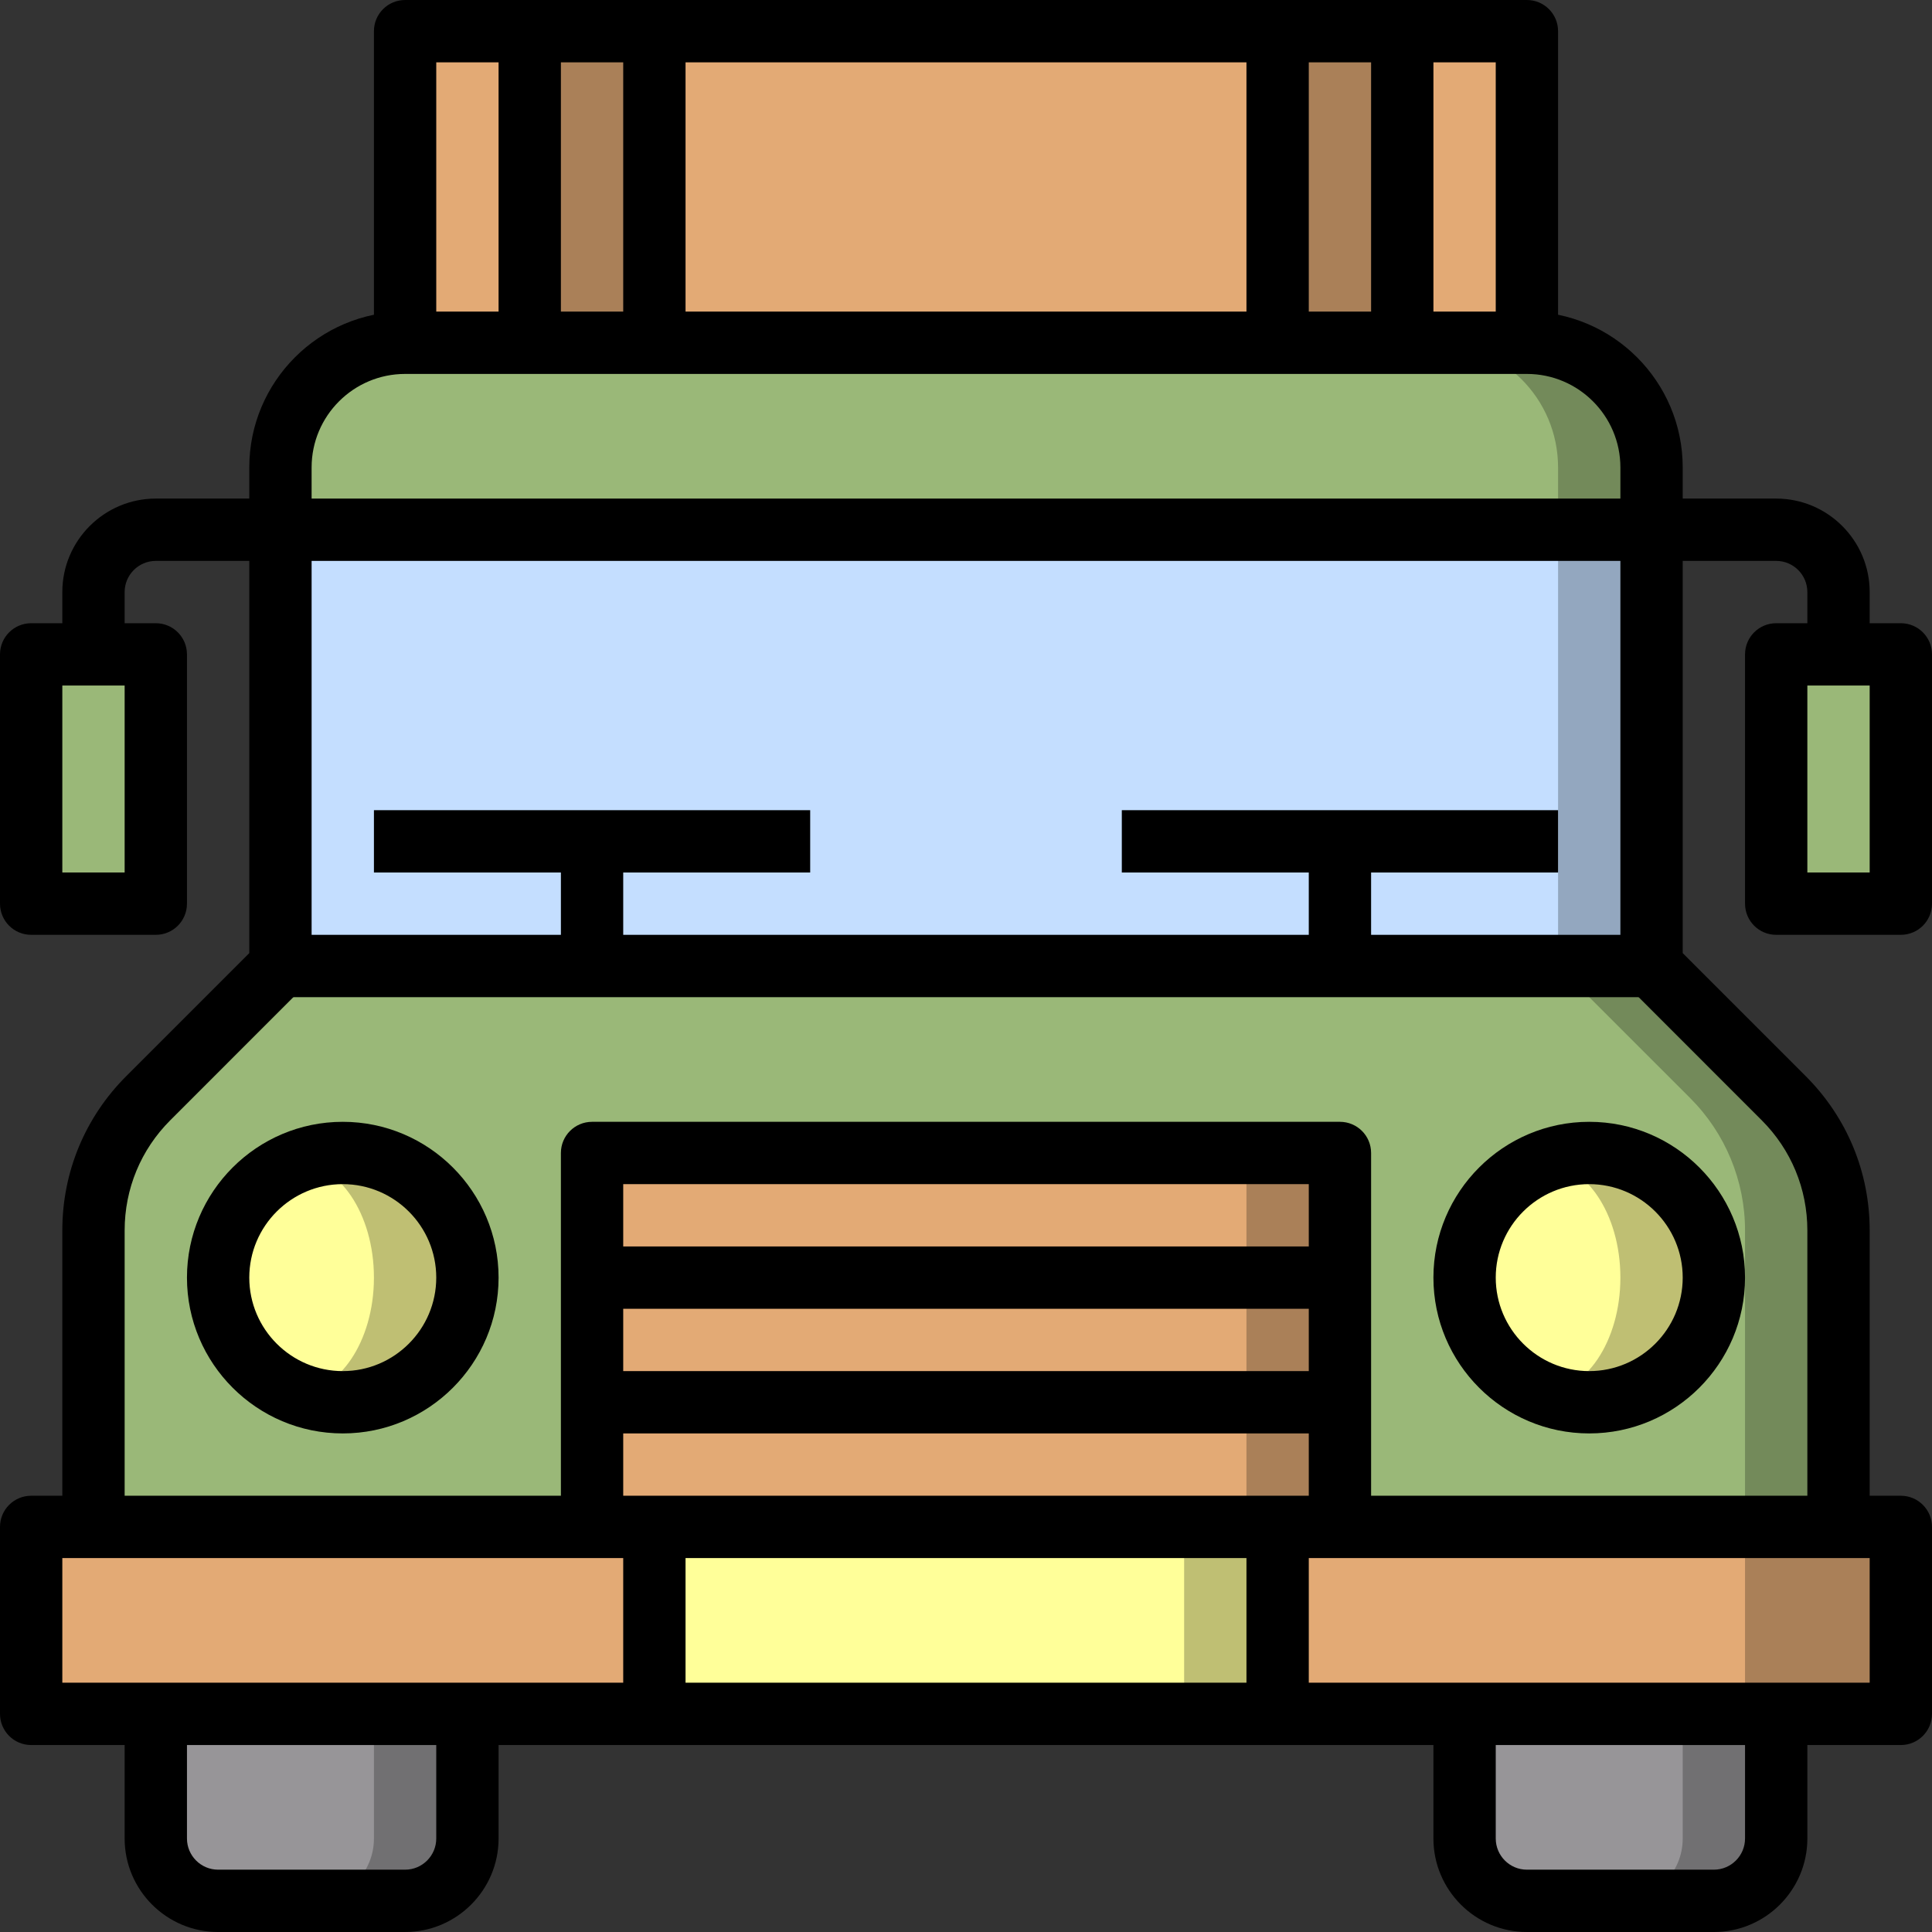 <?xml version="1.0" encoding="UTF-8"?>
<svg width="97px" height="97px" viewBox="0 0 97 97" xmlns="http://www.w3.org/2000/svg" xmlns:xlink="http://www.w3.org/1999/xlink" version="1.1">
    <rect x="0" y="0" width="97" height="97" fill="#333333" stroke="none"/>
    <g id="New-LogiTrack-Mobile-Application." stroke="none" stroke-width="1" fill="none" fill-rule="evenodd">
        <g id="2.-Dashboard" transform="translate(-113, -844)" fill-rule="nonzero">
            <g id="Group-3" transform="translate(52, 427)">
                <g id="job-1-copy-3" transform="translate(0, 371)">
                    <g id="Group">
                        <g id="truck" transform="translate(61, 46)">
                            <polygon id="Shape" fill="#AA8058" points="64.145 1.565 70.403 1.565 70.403 17.21 64.145 17.21"></polygon>
                            <polygon id="Shape" fill="#AA8058" points="26.597 1.565 32.855 1.565 32.855 17.21 26.597 17.21"></polygon>
                            <g id="Group" transform="translate(20.339, 1.565)" fill="#E3AA75">
                                <polygon id="Shape" points="0 0 6.258 0 6.258 15.645 0 15.645"></polygon>
                                <polygon id="Shape" points="50.065 0 56.323 0 56.323 15.645 50.065 15.645"></polygon>
                                <polygon id="Shape" points="12.516 0 43.806 0 43.806 15.645 12.516 15.645"></polygon>
                            </g>
                            <polygon id="Shape" fill="#9AB878" points="89.177 32.855 95.435 32.855 95.435 45.371 89.177 45.371"></polygon>
                            <polygon id="Shape" fill="#9AB878" points="1.565 32.855 7.823 32.855 7.823 45.371 1.565 45.371"></polygon>
                            <path d="M4.694,76.661 L4.694,61.775 C4.694,59.286 5.682,56.898 7.442,55.137 L14.081,48.5 L14.081,23.468 C14.081,20.012 16.883,17.21 20.339,17.21 L76.661,17.21 C80.117,17.21 82.919,20.012 82.919,23.468 L82.919,48.5 L89.558,55.138 C91.318,56.898 92.306,59.286 92.306,61.775 L92.306,76.661" id="Shape" fill="#738A5A"></path>
                            <path d="M14.081,23.468 L14.081,48.5 L7.442,55.138 C5.682,56.898 4.694,59.286 4.694,61.775 L4.694,76.577 L87.613,76.661 L87.613,61.775 C87.613,59.286 86.624,56.898 84.864,55.137 L78.226,48.5 L78.226,23.468 C78.226,20.012 75.424,17.21 71.968,17.21 L20.339,17.21 C16.883,17.21 14.081,20.012 14.081,23.468 Z" id="Shape" fill="#9AB878"></path>
                            <polygon id="Shape" fill="#AA8058" points="29.726 70.403 67.274 70.403 67.274 76.661 29.726 76.661"></polygon>
                            <polygon id="Shape" fill="#E3AA75" points="29.726 70.403 62.581 70.403 62.581 76.661 29.726 76.661"></polygon>
                            <polygon id="Shape" fill="#AA8058" points="29.726 64.145 67.274 64.145 67.274 70.403 29.726 70.403"></polygon>
                            <polygon id="Shape" fill="#E3AA75" points="29.726 64.145 62.581 64.145 62.581 70.403 29.726 70.403"></polygon>
                            <polygon id="Shape" fill="#AA8058" points="29.726 57.887 67.274 57.887 67.274 64.145 29.726 64.145"></polygon>
                            <polygon id="Shape" fill="#E3AA75" points="29.726 57.887 62.581 57.887 62.581 64.145 29.726 64.145"></polygon>
                            <polygon id="Shape" fill="#AA8058" points="1.565 76.661 95.435 76.661 95.435 86.048 1.565 86.048"></polygon>
                            <polygon id="Shape" fill="#E3AA75" points="0 76.661 87.613 76.661 87.613 86.048 0 86.048"></polygon>
                            <polygon id="Shape" fill="#BFBF73" points="32.855 76.661 64.145 76.661 64.145 86.048 32.855 86.048"></polygon>
                            <polygon id="Shape" fill="#FFFF99" points="32.855 76.661 59.452 76.661 59.452 86.048 32.855 86.048"></polygon>
                            <circle id="Oval" fill="#BFBF73" cx="79.79" cy="64.145" r="6.258"></circle>
                            <ellipse id="Oval" fill="#FFFF99" cx="77.444" cy="64.145" rx="3.911" ry="5.793"></ellipse>
                            <circle id="Oval" fill="#BFBF73" cx="17.21" cy="64.145" r="6.258"></circle>
                            <ellipse id="Oval" fill="#FFFF99" cx="14.863" cy="64.145" rx="3.911" ry="5.793"></ellipse>
                            <polygon id="Shape" fill="#93A7BF" points="14.081 26.597 82.919 26.597 82.919 48.5 14.081 48.5"></polygon>
                            <polygon id="Shape" fill="#C4DEFF" points="14.081 26.597 78.226 26.597 78.226 48.5 14.081 48.5"></polygon>
                            <path d="M86.048,95.435 L76.661,95.435 C74.933,95.435 73.532,94.035 73.532,92.306 L73.532,86.048 L89.177,86.048 L89.177,92.306 C89.177,94.035 87.777,95.435 86.048,95.435 Z" id="Shape" fill="#717072"></path>
                            <path d="M84.484,92.306 L84.484,86.048 L73.532,86.048 L73.532,92.306 C73.532,94.035 74.933,95.435 76.661,95.435 L81.355,95.435 C83.084,95.435 84.484,94.035 84.484,92.306 Z" id="Shape" fill="#979598"></path>
                            <path d="M20.339,95.435 L10.952,95.435 C9.223,95.435 7.823,94.035 7.823,92.306 L7.823,86.048 L23.468,86.048 L23.468,92.306 C23.468,94.035 22.067,95.435 20.339,95.435 Z" id="Shape" fill="#717072"></path>
                            <path d="M18.774,92.306 L18.774,86.048 L7.823,86.048 L7.823,92.306 C7.823,94.035 9.223,95.435 10.952,95.435 L15.645,95.435 C17.374,95.435 18.774,94.035 18.774,92.306 Z" id="Shape" fill="#979598"></path>
                            <path d="M20.339,97 L10.952,97 C8.364,97 6.258,94.894 6.258,92.306 L6.258,86.048 L9.387,86.048 L9.387,92.306 C9.387,93.168 10.088,93.871 10.952,93.871 L20.339,93.871 C21.202,93.871 21.903,93.168 21.903,92.306 L21.903,86.048 L25.032,86.048 L25.032,92.306 C25.032,94.894 22.926,97 20.339,97 Z" id="Shape" fill="#000000"></path>
                            <path d="M86.048,97 L76.661,97 C74.074,97 71.968,94.894 71.968,92.306 L71.968,86.048 L75.097,86.048 L75.097,92.306 C75.097,93.168 75.798,93.871 76.661,93.871 L86.048,93.871 C86.912,93.871 87.613,93.168 87.613,92.306 L87.613,86.048 L90.742,86.048 L90.742,92.306 C90.742,94.894 88.636,97 86.048,97 Z" id="Shape" fill="#000000"></path>
                            <path d="M95.435,87.613 L1.565,87.613 C0.699,87.613 0,86.912 0,86.048 L0,76.661 C0,75.798 0.699,75.097 1.565,75.097 L95.435,75.097 C96.301,75.097 97,75.798 97,76.661 L97,86.048 C97,86.912 96.301,87.613 95.435,87.613 Z M3.129,84.484 L93.871,84.484 L93.871,78.226 L3.129,78.226 L3.129,84.484 Z" id="Shape" fill="#000000"></path>
                            <polygon id="Shape" fill="#000000" points="31.29 76.661 34.419 76.661 34.419 86.048 31.29 86.048"></polygon>
                            <polygon id="Shape" fill="#000000" points="62.581 76.661 65.71 76.661 65.71 86.048 62.581 86.048"></polygon>
                            <path d="M93.871,76.661 L90.742,76.661 L90.742,61.775 C90.742,59.685 89.927,57.72 88.45,56.244 L81.813,49.606 C81.519,49.314 81.355,48.915 81.355,48.5 L81.355,23.468 C81.355,20.88 79.249,18.774 76.661,18.774 L20.339,18.774 C17.751,18.774 15.645,20.88 15.645,23.468 L15.645,48.5 C15.645,48.915 15.481,49.314 15.187,49.606 L8.55,56.244 C7.073,57.721 6.258,59.685 6.258,61.775 L6.258,76.661 L3.129,76.661 L3.129,61.775 C3.129,58.848 4.27,56.099 6.338,54.031 L12.516,47.852 L12.516,23.468 C12.516,19.154 16.025,15.645 20.339,15.645 L76.661,15.645 C80.975,15.645 84.484,19.154 84.484,23.468 L84.484,47.852 L90.662,54.032 C92.73,56.099 93.871,58.849 93.871,61.775 L93.871,76.661 Z" id="Shape" fill="#000000"></path>
                            <polygon id="Shape" fill="#000000" points="14.081 46.935 82.919 46.935 82.919 50.065 14.081 50.065"></polygon>
                            <path d="M68.839,76.661 L65.71,76.661 L65.71,59.452 L31.29,59.452 L31.29,76.661 L28.161,76.661 L28.161,57.887 C28.161,57.023 28.861,56.323 29.726,56.323 L67.274,56.323 C68.139,56.323 68.839,57.023 68.839,57.887 L68.839,76.661 Z" id="Shape" fill="#000000"></path>
                            <path d="M17.21,71.968 C12.896,71.968 9.387,68.459 9.387,64.145 C9.387,59.832 12.896,56.323 17.21,56.323 C21.523,56.323 25.032,59.832 25.032,64.145 C25.032,68.459 21.523,71.968 17.21,71.968 Z M17.21,59.452 C14.622,59.452 12.516,61.557 12.516,64.145 C12.516,66.733 14.622,68.839 17.21,68.839 C19.797,68.839 21.903,66.733 21.903,64.145 C21.903,61.557 19.797,59.452 17.21,59.452 Z" id="Shape" fill="#000000"></path>
                            <path d="M79.79,71.968 C75.477,71.968 71.968,68.459 71.968,64.145 C71.968,59.832 75.477,56.323 79.79,56.323 C84.104,56.323 87.613,59.832 87.613,64.145 C87.613,68.459 84.104,71.968 79.79,71.968 Z M79.79,59.452 C77.203,59.452 75.097,61.557 75.097,64.145 C75.097,66.733 77.203,68.839 79.79,68.839 C82.378,68.839 84.484,66.733 84.484,64.145 C84.484,61.557 82.378,59.452 79.79,59.452 Z" id="Shape" fill="#000000"></path>
                            <polygon id="Shape" fill="#000000" points="29.726 62.581 67.274 62.581 67.274 65.71 29.726 65.71"></polygon>
                            <polygon id="Shape" fill="#000000" points="29.726 68.839 67.274 68.839 67.274 71.968 29.726 71.968"></polygon>
                            <path d="M78.226,17.21 L75.097,17.21 L75.097,3.129 L21.903,3.129 L21.903,17.21 L18.774,17.21 L18.774,1.565 C18.774,0.701 19.474,0 20.339,0 L76.661,0 C77.526,0 78.226,0.701 78.226,1.565 L78.226,17.21 Z" id="Shape" fill="#000000"></path>
                            <polygon id="Shape" fill="#000000" points="25.032 1.565 28.161 1.565 28.161 17.21 25.032 17.21"></polygon>
                            <polygon id="Shape" fill="#000000" points="31.29 1.565 34.419 1.565 34.419 17.21 31.29 17.21"></polygon>
                            <polygon id="Shape" fill="#000000" points="62.581 1.565 65.71 1.565 65.71 17.21 62.581 17.21"></polygon>
                            <polygon id="Shape" fill="#000000" points="68.839 1.565 71.968 1.565 71.968 17.21 68.839 17.21"></polygon>
                            <polygon id="Shape" fill="#000000" points="14.081 25.032 82.919 25.032 82.919 28.161 14.081 28.161"></polygon>
                            <polygon id="Shape" fill="#000000" points="18.774 40.677 40.677 40.677 40.677 43.806 18.774 43.806"></polygon>
                            <polygon id="Shape" fill="#000000" points="28.161 42.242 31.29 42.242 31.29 48.5 28.161 48.5"></polygon>
                            <polygon id="Shape" fill="#000000" points="56.323 40.677 78.226 40.677 78.226 43.806 56.323 43.806"></polygon>
                            <polygon id="Shape" fill="#000000" points="65.71 42.242 68.839 42.242 68.839 48.5 65.71 48.5"></polygon>
                            <path d="M93.871,32.855 L90.742,32.855 L90.742,29.726 C90.742,28.864 90.041,28.161 89.177,28.161 L82.919,28.161 L82.919,25.032 L89.177,25.032 C91.765,25.032 93.871,27.138 93.871,29.726 L93.871,32.855 Z" id="Shape" fill="#000000"></path>
                            <path d="M95.435,46.935 L89.177,46.935 C88.312,46.935 87.613,46.235 87.613,45.371 L87.613,32.855 C87.613,31.991 88.312,31.29 89.177,31.29 L95.435,31.29 C96.301,31.29 97,31.991 97,32.855 L97,45.371 C97,46.235 96.301,46.935 95.435,46.935 Z M90.742,43.806 L93.871,43.806 L93.871,34.419 L90.742,34.419 L90.742,43.806 Z" id="Shape" fill="#000000"></path>
                            <path d="M6.258,32.855 L3.129,32.855 L3.129,29.726 C3.129,27.138 5.235,25.032 7.823,25.032 L14.081,25.032 L14.081,28.161 L7.823,28.161 C6.959,28.161 6.258,28.864 6.258,29.726 L6.258,32.855 Z" id="Shape" fill="#000000"></path>
                            <path d="M7.823,46.935 L1.565,46.935 C0.699,46.935 0,46.235 0,45.371 L0,32.855 C0,31.991 0.699,31.29 1.565,31.29 L7.823,31.29 C8.688,31.29 9.387,31.991 9.387,32.855 L9.387,45.371 C9.387,46.235 8.688,46.935 7.823,46.935 Z M3.129,43.806 L6.258,43.806 L6.258,34.419 L3.129,34.419 L3.129,43.806 Z" id="Shape" fill="#000000"></path>
                        </g>
                    </g>
                </g>
            </g>
        </g>
    </g>
</svg>